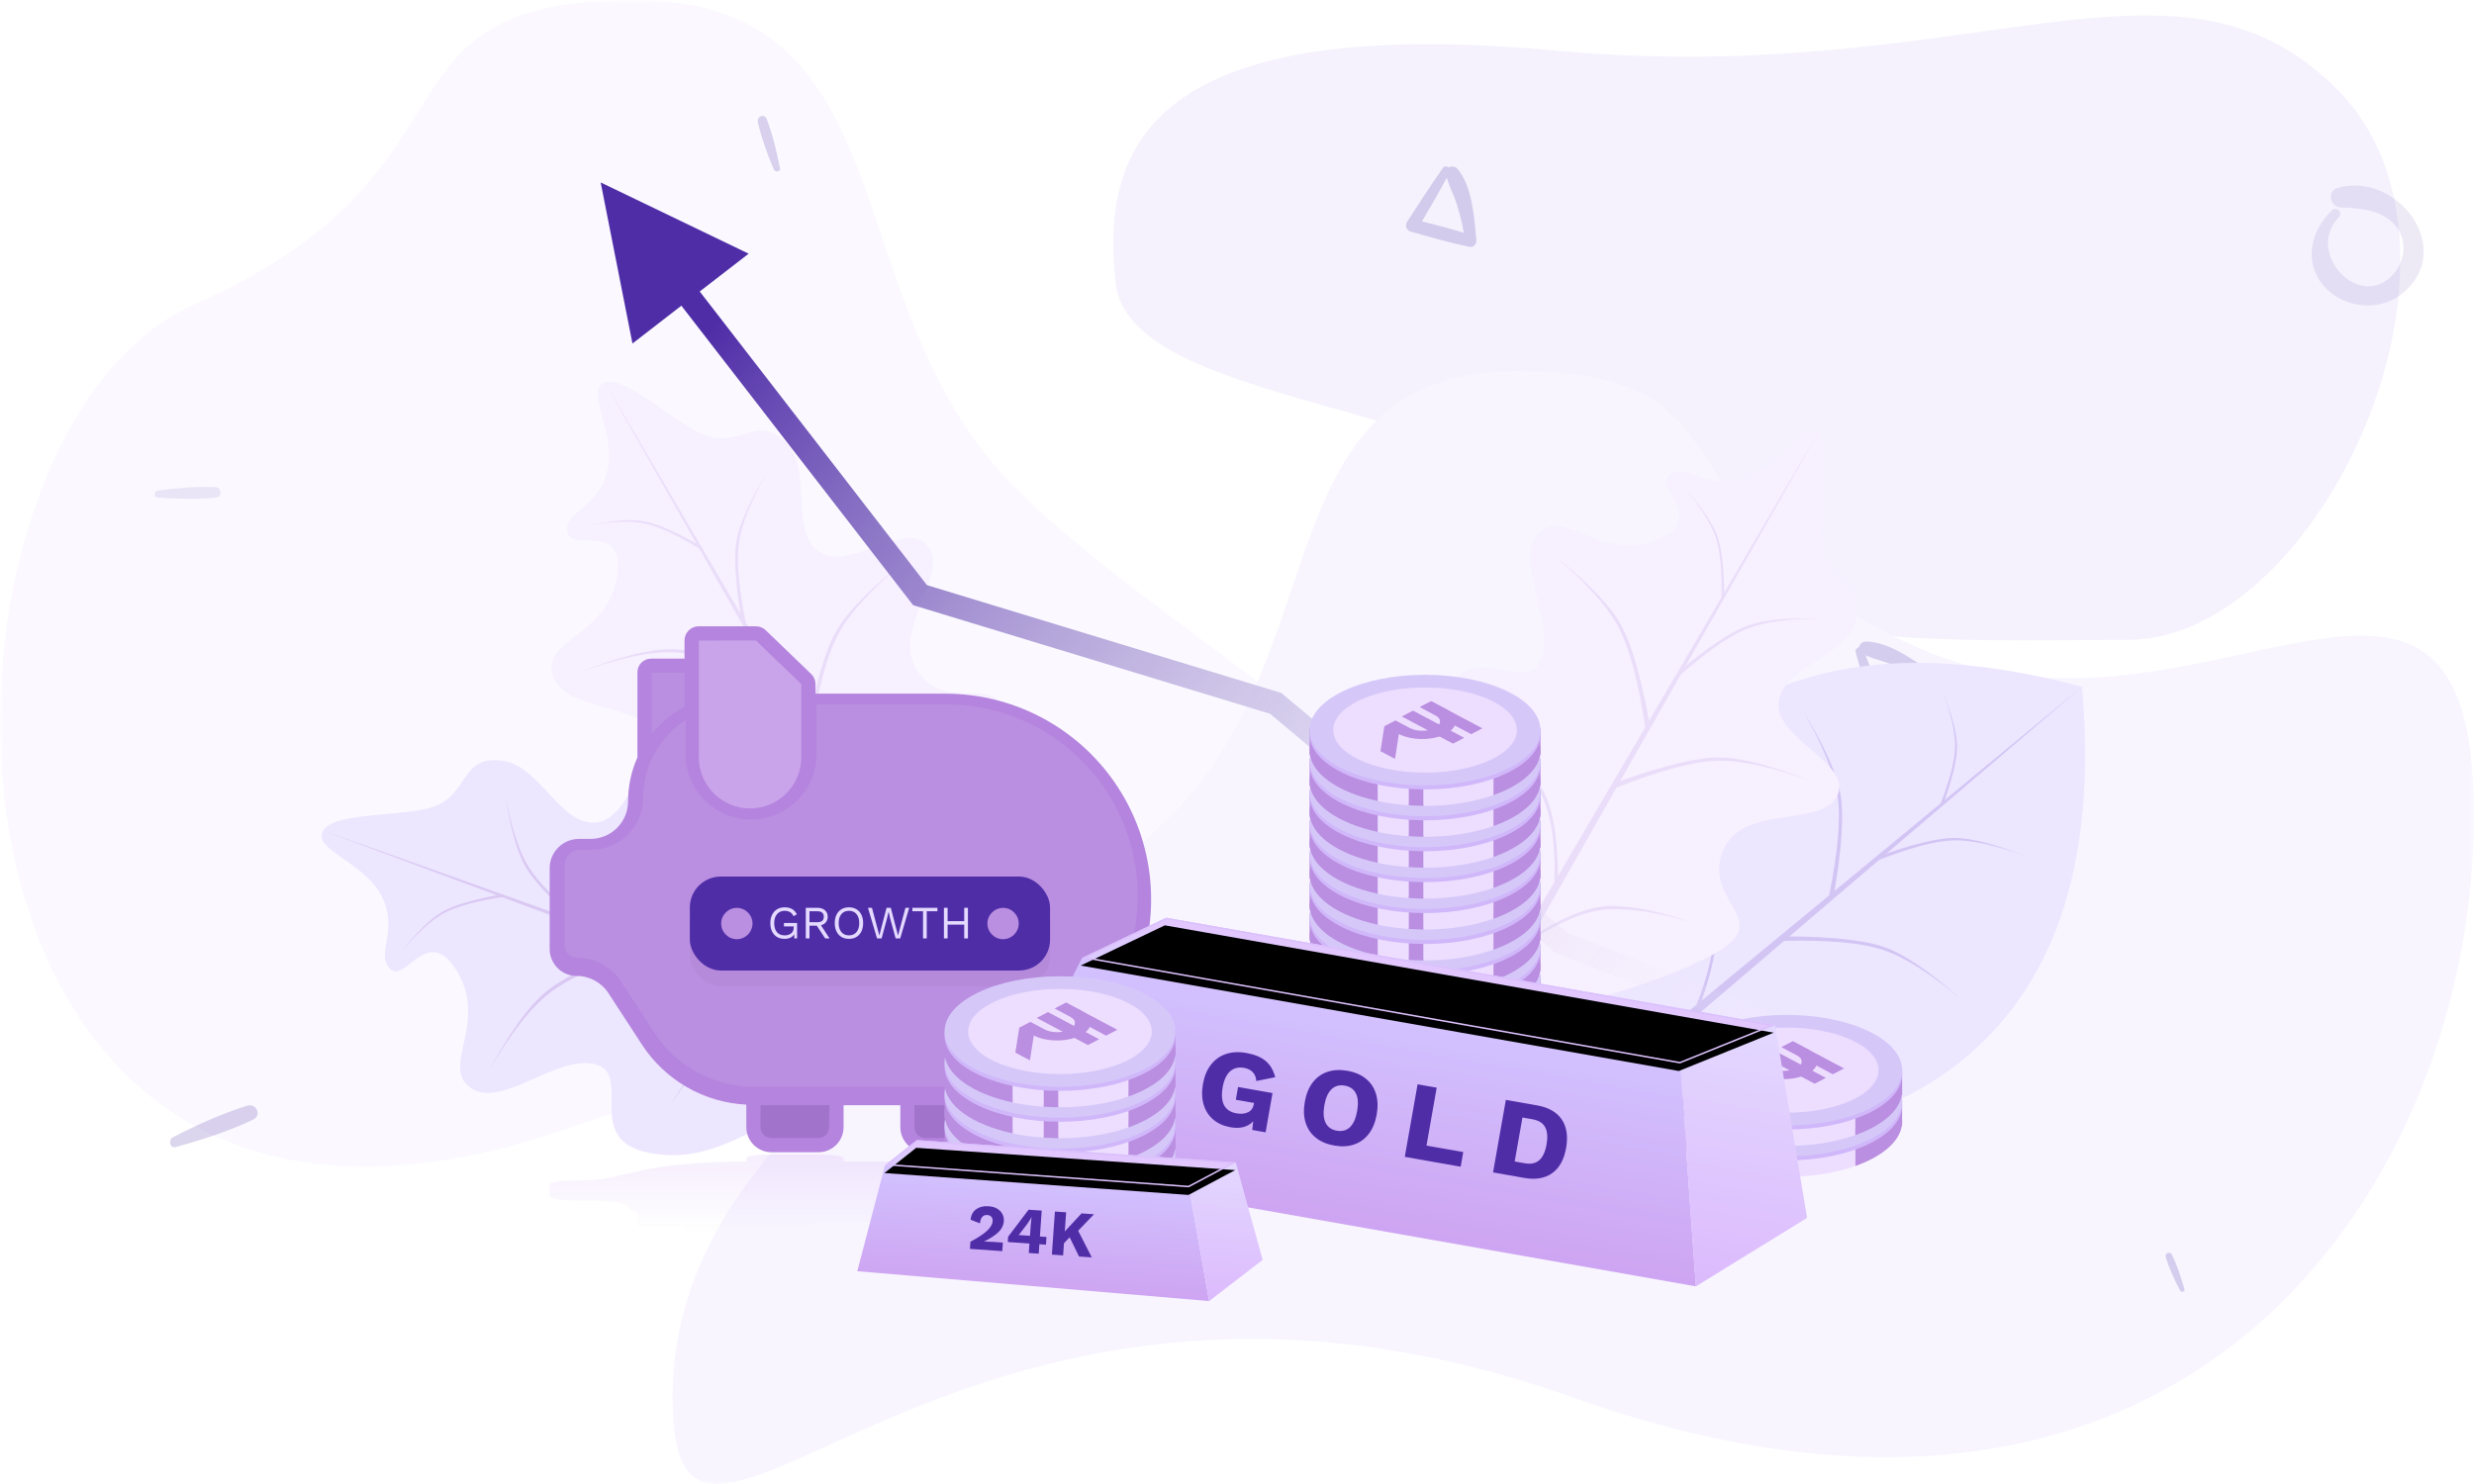 <svg xmlns="http://www.w3.org/2000/svg" xmlns:xlink="http://www.w3.org/1999/xlink" width="320" height="192" viewBox="0 0 320 192">
  <defs>
    <rect id="ils_alternate_assets-a" width="320" height="192" x="0" y="0" rx="4"/>
    <linearGradient id="ils_alternate_assets-c" x1="100%" x2="0%" y1="89.04%" y2="30.566%">
      <stop offset="1.605%" stop-color="#FFF" stop-opacity="0"/>
      <stop offset="100%" stop-color="#4F2DA7"/>
    </linearGradient>
    <linearGradient id="ils_alternate_assets-d" x1="50%" x2="50%" y1="100%" y2="2.057%">
      <stop offset="0%" stop-color="#FFF"/>
      <stop offset="100%" stop-color="#AC5BF2"/>
    </linearGradient>
    <linearGradient id="ils_alternate_assets-e" x1="50%" x2="50%" y1=".295%" y2="98.441%">
      <stop offset="0%" stop-color="#D2C2FF"/>
      <stop offset="100%" stop-color="#CEA5F2"/>
    </linearGradient>
    <linearGradient id="ils_alternate_assets-f" x1="50%" x2="50%" y1=".298%" y2="100%">
      <stop offset="0%" stop-color="#E3D8FF"/>
      <stop offset="100%" stop-color="#DCBAFD"/>
    </linearGradient>
    <linearGradient id="ils_alternate_assets-g" x1="50%" x2="50%" y1="76.858%" y2="17.026%">
      <stop offset=".016%" stop-color="#DCCBFF"/>
      <stop offset="100%" stop-color="#E1C7FE"/>
    </linearGradient>
    <polygon id="ils_alternate_assets-h" points="18.237 0 98.2 0 86.977 7.014 8.417 7.014"/>
    <filter id="ils_alternate_assets-i" width="103.3%" height="142.8%" x="-1.7%" y="-21.4%" filterUnits="objectBoundingBox">
      <feGaussianBlur in="SourceAlpha" result="shadowBlurInner1" stdDeviation="1"/>
      <feOffset dy="1" in="shadowBlurInner1" result="shadowOffsetInner1"/>
      <feComposite in="shadowOffsetInner1" in2="SourceAlpha" k2="-1" k3="1" operator="arithmetic" result="shadowInnerInner1"/>
      <feColorMatrix in="shadowInnerInner1" values="0 0 0 0 1   0 0 0 0 0.971   0 0 0 0 0.829  0 0 0 0.401 0"/>
    </filter>
    <linearGradient id="ils_alternate_assets-j" x1="50%" x2="50%" y1=".295%" y2="98.441%">
      <stop offset="0%" stop-color="#D2C2FF"/>
      <stop offset="100%" stop-color="#CEA5F2"/>
    </linearGradient>
    <linearGradient id="ils_alternate_assets-k" x1="50%" x2="50%" y1=".298%" y2="100%">
      <stop offset="0%" stop-color="#E3D8FF"/>
      <stop offset="100%" stop-color="#DCBAFD"/>
    </linearGradient>
    <linearGradient id="ils_alternate_assets-l" x1="50%" x2="50%" y1="76.858%" y2="17.026%">
      <stop offset=".016%" stop-color="#DCCBFF"/>
      <stop offset="100%" stop-color="#E1C7FE"/>
    </linearGradient>
    <polygon id="ils_alternate_assets-m" points="7.014 0 48.374 0 42.569 3.628 3.141 3.544"/>
    <filter id="ils_alternate_assets-n" width="106.6%" height="182.7%" x="-3.3%" y="-41.3%" filterUnits="objectBoundingBox">
      <feGaussianBlur in="SourceAlpha" result="shadowBlurInner1" stdDeviation="1"/>
      <feOffset dy="1" in="shadowBlurInner1" result="shadowOffsetInner1"/>
      <feComposite in="shadowOffsetInner1" in2="SourceAlpha" k2="-1" k3="1" operator="arithmetic" result="shadowInnerInner1"/>
      <feColorMatrix in="shadowInnerInner1" values="0 0 0 0 1   0 0 0 0 0.971   0 0 0 0 0.829  0 0 0 0.401 0"/>
    </filter>
  </defs>
  <g fill="none" fill-rule="evenodd">
    <mask id="ils_alternate_assets-b" fill="#fff">
      <use xlink:href="#ils_alternate_assets-a"/>
    </mask>
    <g fill-rule="nonzero" mask="url(#ils_alternate_assets-b)">
      <path fill="#F5F2FD" d="M253.44,78.319 C307.687,83.319 311.848,64.357 310.194,48.319 C308.539,32.281 263.489,33.081 247.083,16.68 C230.678,0.28 204.225,2.056 179.273,2.056 C154.32,2.056 131.194,52.319 152.194,73.319 C173.194,94.319 199.194,73.319 253.44,78.319 Z" transform="rotate(180 227.236 42.425)"/>
      <path fill="#FBF9FF" d="M74.246,145.737 C162.691,114.226 202,185.125 202,145.737 C202,106.348 154.829,86.654 131.244,63.021 C107.659,39.388 117.98,0 82.108,0 C46.235,0 64.308,22.08 25.11,39.388 C-14.088,56.697 -14.199,177.247 74.246,145.737 Z"/>
      <path fill="#F8F5FF" d="M203.5,180.823 C284.154,152.105 320,216.721 320,180.823 C320,144.925 276.985,126.976 255.477,105.437 C233.969,83.898 243.382,48 210.669,48 C177.957,48 194.438,68.123 158.692,83.898 C122.947,99.673 87,58.769 87,105.437 C87,152.105 122.846,209.542 203.5,180.823 Z" transform="matrix(-1 0 0 1 407 0)"/>
      <g fill="#4F2DA7" transform="translate(20 15)">
        <path d="M61.507,68.607 C61.638,67.752 61.613,66.941 62.087,66.185 C63.042,64.687 64.397,65.062 65.708,65.723 C67.043,66.398 68.304,66.797 69.752,66.173 C72.018,65.193 73.086,61.772 70.92,60.162 C70.221,59.637 69.528,60.499 69.621,61.161 C69.752,62.078 70.208,63.096 69.422,63.882 C68.367,64.937 67.131,64.051 66.076,63.576 C64.94,63.064 63.729,62.952 62.562,63.426 C60.545,64.244 59.079,66.978 60.683,68.826 C60.907,69.082 61.45,68.963 61.507,68.607 L61.507,68.607 Z" opacity=".1"/>
        <path d="M2.715 133.405C6.094 132.485 9.581 131.356 12.743 129.856 13.903 129.307 13.153 127.683 11.97 128.055 8.692 129.075 5.405 130.567 2.359 132.145 1.748 132.462 1.949 133.614 2.715 133.405L2.715 133.405zM222.348 77.291C222.543 77.922 223.143 78.125 223.689 77.751 225.832 76.293 227.968 74.867 230.002 73.253 230.392 72.942 230.306 72.318 229.924 72.053 227.547 70.424 224.343 68.016 221.327 68 220.563 67.992 220.025 69.076 220.805 69.52 222.021 70.221 223.478 70.471 224.78 71.009 226.276 71.632 227.765 72.365 229.09 73.308 229.121 72.871 229.153 72.435 229.176 71.998 226.908 73.394 224.772 74.96 222.621 76.519 223.042 76.605 223.471 76.691 223.891 76.776 222.972 74.173 222.029 71.593 221.008 69.029 220.782 68.491 219.862 68.787 220.018 69.356 220.735 72.022 221.522 74.656 222.348 77.291z" opacity=".2"/>
        <path d="M.36 49.372C2.834 49.559 5.435 49.63 7.909 49.383 8.82 49.295 8.705 48.055 7.822 48.022 5.386 47.929 2.834 48.138.426 48.461-.051 48.527-.2 49.328.36 49.372L.36 49.372zM281.618 12.206C278.934 14.782 277.919 18.791 280.474 21.892 282.88 24.811 287.552 25.42 290.556 23.1 297.826 17.487 290.246 7.148 282.409 9.287 280.955 9.682 281.319 11.756 282.751 11.831 285.039 11.96 287.498 12.045 289.327 13.66 291.294 15.381 291.337 18.3 289.722 20.288 285.446 25.538 278.026 17.808 282.516 13.104 283.093 12.516 282.217 11.639 281.618 12.206L281.618 12.206z" opacity=".1"/>
        <path d="M162.016,9.365 C162.738,12.047 163.53,14.698 164.361,17.349 C164.557,17.984 165.161,18.188 165.71,17.811 C167.867,16.345 170.016,14.91 172.063,13.286 C172.455,12.972 172.369,12.345 171.984,12.078 C169.592,10.439 166.369,8.016 163.334,8 C162.565,7.992 162.024,9.082 162.808,9.529 C164.032,10.235 165.498,10.486 166.808,11.027 C168.314,11.655 169.812,12.392 171.145,13.341 C171.177,12.902 171.208,12.463 171.231,12.023 C168.949,13.427 166.8,15.004 164.636,16.572 C165.059,16.659 165.491,16.745 165.914,16.831 C164.989,14.212 164.04,11.616 163.012,9.035 C162.793,8.494 161.867,8.792 162.016,9.365 L162.016,9.365 Z" opacity=".2" transform="rotate(50 167.159 13)"/>
        <path d="M259.369,151.156 C260.781,150.482 262.228,149.703 263.501,148.79 C263.968,148.454 263.508,147.8 263.016,148.059 C261.657,148.772 260.328,149.693 259.117,150.63 C258.868,150.817 259.048,151.309 259.369,151.156 L259.369,151.156 Z" opacity=".2" transform="rotate(-80 261.348 149.593)"/>
        <path d="M80.886,6.773 C80.479,4.644 79.947,2.429 79.17,0.401 C78.887,-0.342 77.847,0.041 78.019,0.794 C78.494,2.87 79.261,4.97 80.091,6.926 C80.258,7.324 80.982,7.257 80.886,6.773 L80.886,6.773 Z" opacity=".2"/>
      </g>
    </g>
    <g mask="url(#ils_alternate_assets-b)">
      <g transform="translate(31.466 35.555)">
        <g transform="rotate(50 75.288 252.656)">
          <path fill="#EDE6FF" fill-rule="nonzero" d="M28.214,83.717 C45.444,71.306 54.115,57.55 54.115,42.321 C54.115,26.739 45.096,12.632 27.058,0 C9.019,12.632 0,26.739 0,42.321 C0,57.559 8.651,71.3 25.901,83.717 C26.291,83.997 27.815,84.005 28.214,83.717 Z"/>
          <path fill="#D2C5F4" fill-rule="nonzero" d="M43.94,60.591 C39.977,61.494 36.739,62.728 34.227,64.291 C31.714,65.854 29.402,68.938 27.289,73.541 L27.289,72.616 C29.588,68.102 31.9,65.173 34.227,63.828 C36.553,62.484 39.791,61.405 43.94,60.591 Z"/>
          <path fill="#D2C5F4" fill-rule="nonzero" d="M26.826,52.265 C22.864,53.169 19.626,54.402 17.113,55.965 C14.601,57.529 12.134,60.612 9.713,65.216 L9.713,64.291 C12.32,59.777 14.787,56.847 17.113,55.503 C19.44,54.159 22.678,53.079 26.826,52.265 Z" transform="matrix(-1 0 0 1 36.54 0)"/>
          <path fill="#D2C5F4" fill-rule="nonzero" d="M48.103,37.927 C42.906,38.83 39.052,40.064 36.539,41.627 C34.027,43.191 30.943,46.274 27.289,50.878 L27.289,49.953 C31.129,45.438 34.213,42.509 36.539,41.165 C38.866,39.82 42.72,38.741 48.103,37.927 Z"/>
          <path fill="#D2C5F4" fill-rule="nonzero" d="M26.826,29.602 C21.63,30.505 17.776,31.738 15.263,33.302 C12.751,34.865 9.667,37.949 6.013,42.552 L6.013,41.627 C9.853,37.113 12.937,34.184 15.263,32.839 C17.59,31.495 21.444,30.416 26.826,29.602 Z" transform="matrix(-1 0 0 1 32.84 0)"/>
          <path fill="#D2C5F4" fill-rule="nonzero" d="M41.33,22.201 C37.247,22.911 34.219,23.88 32.245,25.108 C30.27,26.337 27.848,28.76 24.976,32.377 L24.976,31.65 C27.994,28.103 30.417,25.801 32.245,24.745 C34.073,23.689 37.101,22.841 41.33,22.201 Z" transform="rotate(-20 33.153 27.289)"/>
          <path fill="#D2C5F4" fill-rule="nonzero" d="M27.9,15.263 C24.745,15.812 22.405,16.561 20.88,17.51 C19.354,18.459 17.482,20.331 15.263,23.126 L15.263,22.565 C17.595,19.824 19.467,18.045 20.88,17.229 C22.292,16.413 24.632,15.758 27.9,15.263 Z" transform="scale(-1 1) rotate(-10 0 265.875)"/>
          <polygon fill="#D2C5F4" fill-rule="nonzero" points="27.052 0 27.751 83.717 26.364 83.717"/>
        </g>
        <g transform="rotate(30 78.075 342.941)">
          <path fill="#F7F0FF" fill-rule="nonzero" d="M26.823,87.906 C34.975,82.034 46.811,69.117 48.72,63.84 C50.629,58.563 42.84,60.243 42,53.76 C41.16,47.277 51.444,45.011 51.24,40.32 C51.036,35.629 40.546,37.931 38.64,33.6 C36.734,29.269 43.248,24.313 42,19.32 C40.752,14.327 36.654,16.825 33.6,13.44 C30.955,10.508 28.476,1.376 25.62,0.84 C22.764,0.304 23.698,7.275 20.16,10.92 C16.622,14.565 12.943,12.584 11.76,15.12 C10.577,17.656 19.235,17.636 14.28,23.52 C9.325,29.404 1.981,25.554 0.84,30.24 C-0.301,34.926 8.689,39.087 9.24,44.227 C9.791,49.368 -0.446,46.022 0.84,54.6 C2.126,63.178 9.211,66.221 13.44,72.24 C17.129,77.49 18.066,83.334 24.417,87.906 C24.823,88.197 26.407,88.205 26.823,87.906 Z"/>
          <path fill="#E9DDF9" fill-rule="nonzero" d="M43.177,63.854 C39.056,64.794 35.689,66.077 33.076,67.703 C30.463,69.328 28.058,72.535 25.861,77.323 L25.861,76.361 C28.251,71.666 30.656,68.62 33.076,67.222 C35.496,65.823 38.863,64.701 43.177,63.854 Z"/>
          <path fill="#E9DDF9" fill-rule="nonzero" d="M25.379,55.196 C21.258,56.135 17.891,57.418 15.278,59.044 C12.665,60.67 10.099,63.877 7.582,68.665 L7.582,67.703 C10.293,63.008 12.858,59.961 15.278,58.563 C17.698,57.165 21.065,56.043 25.379,55.196 Z" transform="matrix(-1 0 0 1 32.961 0)"/>
          <path fill="#E9DDF9" fill-rule="nonzero" d="M47.507,40.284 C42.103,41.224 38.094,42.506 35.481,44.132 C32.868,45.758 29.661,48.965 25.861,53.753 L25.861,52.791 C29.855,48.096 33.061,45.049 35.481,43.651 C37.901,42.253 41.909,41.131 47.507,40.284 Z"/>
          <path fill="#E9DDF9" fill-rule="nonzero" d="M25.379,31.626 C19.975,32.565 15.967,33.848 13.354,35.474 C10.741,37.1 7.534,40.307 3.733,45.094 L3.733,44.132 C7.727,39.437 10.934,36.391 13.354,34.993 C15.774,33.595 19.782,32.472 25.379,31.626 Z" transform="matrix(-1 0 0 1 29.113 0)"/>
          <path fill="#E9DDF9" fill-rule="nonzero" d="M40.463,23.929 C36.217,24.667 33.067,25.675 31.014,26.953 C28.961,28.23 26.442,30.75 23.455,34.512 L23.455,33.756 C26.594,30.067 29.113,27.673 31.014,26.575 C32.916,25.476 36.065,24.595 40.463,23.929 Z" transform="rotate(-20 31.96 29.22)"/>
          <path fill="#E9DDF9" fill-rule="nonzero" d="M26.496,16.714 C23.215,17.284 20.781,18.063 19.195,19.05 C17.608,20.037 15.661,21.984 13.354,24.891 L13.354,24.307 C15.779,21.457 17.726,19.607 19.195,18.758 C20.664,17.909 23.098,17.228 26.496,16.714 Z" transform="scale(-1 1) rotate(-10 0 248.546)"/>
          <polygon fill="#E9DDF9" fill-rule="nonzero" points="25.614 .84 26.342 104.706 24.898 104.706"/>
        </g>
        <g transform="rotate(-30 60.607 -32.09)">
          <path fill="#F7F0FF" fill-rule="nonzero" d="M26.823,87.906 C34.975,82.034 46.811,69.117 48.72,63.84 C50.629,58.563 42.84,60.243 42,53.76 C41.16,47.277 51.444,45.011 51.24,40.32 C51.036,35.629 40.546,37.931 38.64,33.6 C36.734,29.269 43.248,24.313 42,19.32 C40.752,14.327 36.654,16.825 33.6,13.44 C30.955,10.508 28.476,1.376 25.62,0.84 C22.764,0.304 23.698,7.275 20.16,10.92 C16.622,14.565 12.943,12.584 11.76,15.12 C10.577,17.656 19.235,17.636 14.28,23.52 C9.325,29.404 1.981,25.554 0.84,30.24 C-0.301,34.926 8.689,39.087 9.24,44.227 C9.791,49.368 -0.446,46.022 0.84,54.6 C2.126,63.178 9.211,66.221 13.44,72.24 C17.129,77.49 18.066,83.334 24.417,87.906 C24.823,88.197 26.407,88.205 26.823,87.906 Z"/>
          <path fill="#E9DDF9" fill-rule="nonzero" d="M43.177,63.854 C39.056,64.794 35.689,66.077 33.076,67.703 C30.463,69.328 28.058,72.535 25.861,77.323 L25.861,76.361 C28.251,71.666 30.656,68.62 33.076,67.222 C35.496,65.823 38.863,64.701 43.177,63.854 Z"/>
          <path fill="#E9DDF9" fill-rule="nonzero" d="M25.379,55.196 C21.258,56.135 17.891,57.418 15.278,59.044 C12.665,60.67 10.099,63.877 7.582,68.665 L7.582,67.703 C10.293,63.008 12.858,59.961 15.278,58.563 C17.698,57.165 21.065,56.043 25.379,55.196 Z" transform="matrix(-1 0 0 1 32.961 0)"/>
          <path fill="#E9DDF9" fill-rule="nonzero" d="M47.507,40.284 C42.103,41.224 38.094,42.506 35.481,44.132 C32.868,45.758 29.661,48.965 25.861,53.753 L25.861,52.791 C29.855,48.096 33.061,45.049 35.481,43.651 C37.901,42.253 41.909,41.131 47.507,40.284 Z"/>
          <path fill="#E9DDF9" fill-rule="nonzero" d="M25.379,31.626 C19.975,32.565 15.967,33.848 13.354,35.474 C10.741,37.1 7.534,40.307 3.733,45.094 L3.733,44.132 C7.727,39.437 10.934,36.391 13.354,34.993 C15.774,33.595 19.782,32.472 25.379,31.626 Z" transform="matrix(-1 0 0 1 29.113 0)"/>
          <path fill="#E9DDF9" fill-rule="nonzero" d="M40.463,23.929 C36.217,24.667 33.067,25.675 31.014,26.953 C28.961,28.23 26.442,30.75 23.455,34.512 L23.455,33.756 C26.594,30.067 29.113,27.673 31.014,26.575 C32.916,25.476 36.065,24.595 40.463,23.929 Z" transform="rotate(-20 31.96 29.22)"/>
          <path fill="#E9DDF9" fill-rule="nonzero" d="M26.496,16.714 C23.215,17.284 20.781,18.063 19.195,19.05 C17.608,20.037 15.661,21.984 13.354,24.891 L13.354,24.307 C15.779,21.457 17.726,19.607 19.195,18.758 C20.664,17.909 23.098,17.228 26.496,16.714 Z" transform="scale(-1 1) rotate(-10 0 248.546)"/>
          <polygon fill="#E9DDF9" fill-rule="nonzero" points="25.614 .84 26.342 104.706 24.898 104.706"/>
        </g>
        <g transform="rotate(-70 68.715 47.291)">
          <path fill="#EDE6FF" fill-rule="nonzero" d="M26.823,87.906 C34.975,82.034 46.811,69.117 48.72,63.84 C50.629,58.563 42.84,60.243 42,53.76 C41.16,47.277 51.444,45.011 51.24,40.32 C51.036,35.629 40.546,37.931 38.64,33.6 C36.734,29.269 43.248,24.313 42,19.32 C40.752,14.327 36.654,16.825 33.6,13.44 C30.955,10.508 28.476,1.376 25.62,0.84 C22.764,0.304 23.698,7.275 20.16,10.92 C16.622,14.565 12.943,12.584 11.76,15.12 C10.577,17.656 19.235,17.636 14.28,23.52 C9.325,29.404 1.981,25.554 0.84,30.24 C-0.301,34.926 8.689,39.087 9.24,44.227 C9.791,49.368 -0.446,46.022 0.84,54.6 C2.126,63.178 9.211,66.221 13.44,72.24 C17.129,77.49 18.066,83.334 24.417,87.906 C24.823,88.197 26.407,88.205 26.823,87.906 Z"/>
          <path fill="#D9C8F2" fill-rule="nonzero" d="M43.177,63.854 C39.056,64.794 35.689,66.077 33.076,67.703 C30.463,69.328 28.058,72.535 25.861,77.323 L25.861,76.361 C28.251,71.666 30.656,68.62 33.076,67.222 C35.496,65.823 38.863,64.701 43.177,63.854 Z"/>
          <path fill="#D9C8F2" fill-rule="nonzero" d="M25.379,55.196 C21.258,56.135 17.891,57.418 15.278,59.044 C12.665,60.67 10.099,63.877 7.582,68.665 L7.582,67.703 C10.293,63.008 12.858,59.961 15.278,58.563 C17.698,57.165 21.065,56.043 25.379,55.196 Z" transform="matrix(-1 0 0 1 32.961 0)"/>
          <path fill="#D9C8F2" fill-rule="nonzero" d="M47.507,40.284 C42.103,41.224 38.094,42.506 35.481,44.132 C32.868,45.758 29.661,48.965 25.861,53.753 L25.861,52.791 C29.855,48.096 33.061,45.049 35.481,43.651 C37.901,42.253 41.909,41.131 47.507,40.284 Z"/>
          <path fill="#D9C8F2" fill-rule="nonzero" d="M25.379,31.626 C19.975,32.565 15.967,33.848 13.354,35.474 C10.741,37.1 7.534,40.307 3.733,45.094 L3.733,44.132 C7.727,39.437 10.934,36.391 13.354,34.993 C15.774,33.595 19.782,32.472 25.379,31.626 Z" transform="matrix(-1 0 0 1 29.113 0)"/>
          <path fill="#D9C8F2" fill-rule="nonzero" d="M40.463,23.929 C36.217,24.667 33.067,25.675 31.014,26.953 C28.961,28.23 26.442,30.75 23.455,34.512 L23.455,33.756 C26.594,30.067 29.113,27.673 31.014,26.575 C32.916,25.476 36.065,24.595 40.463,23.929 Z" transform="rotate(-20 31.96 29.22)"/>
          <path fill="#D9C8F2" fill-rule="nonzero" d="M26.496,16.714 C23.215,17.284 20.781,18.063 19.195,19.05 C17.608,20.037 15.661,21.984 13.354,24.891 L13.354,24.307 C15.779,21.457 17.726,19.607 19.195,18.758 C20.664,17.909 23.098,17.228 26.496,16.714 Z" transform="scale(-1 1) rotate(-10 0 248.546)"/>
          <polygon fill="#D9C8F2" fill-rule="nonzero" points="25.614 .84 26.342 104.706 24.898 104.706"/>
        </g>
      </g>
    </g>
    <path fill="url(#ils_alternate_assets-c)" fill-rule="nonzero" d="M77.694,23.605 L96.834,32.82 L90.506,37.714 L119.893,75.703 L165.437,89.565 L165.729,89.654 L165.963,89.85 L202.773,120.691 L243.545,136.603 L242.455,139.397 L201.455,123.397 L201.225,123.308 L201.037,123.15 L164.271,92.346 L118.563,78.435 L118.106,78.296 L117.814,77.918 L88.132,39.55 L81.806,44.445 L77.694,23.605 Z"/>
    <g mask="url(#ils_alternate_assets-b)">
      <g transform="translate(71 81)">
        <path fill="url(#ils_alternate_assets-d)" fill-rule="nonzero" d="M76.677,72.018 C79.208,73.208 77.744,74.503 72.733,75.508 C67.722,76.512 59.763,77.106 51.298,77.106 L34.479,77.106 L34.479,77.287 C34.477,77.36 34.275,77.43 33.919,77.48 L28.047,78.314 C27.707,78.362 27.253,78.389 26.781,78.389 L19.376,78.389 C18.363,78.389 17.541,78.268 17.541,78.119 L17.541,77.773 L13.21,77.773 C12.237,77.773 11.448,77.657 11.448,77.514 L11.448,75.893 C10.65,75.63 10.237,75.345 10.237,75.056 C10.237,74.661 8.06,74.34 5.374,74.34 L3.888,74.34 C2.875,74.34 1.904,74.28 1.192,74.174 C0.48,74.068 0.086,73.925 0.098,73.776 L0.098,72.243 C0.103,71.96 1.657,71.731 3.576,71.731 C5.243,71.731 6.798,71.607 7.705,71.401 L12.017,70.426 C15.013,69.747 20.039,69.321 25.533,69.279 L25.533,68.857 C25.523,68.729 25.861,68.606 26.471,68.515 C27.081,68.424 27.913,68.373 28.781,68.373 L34.873,68.373 C36.66,68.374 38.107,68.587 38.112,68.85 L38.112,69.269 L45.453,69.269 L45.453,68.85 C45.458,68.587 46.905,68.374 48.692,68.373 L54.784,68.373 C56.571,68.374 58.018,68.587 58.023,68.85 L58.023,69.39 C65.854,69.696 72.317,70.509 75.594,71.6 C76.559,71.275 78.61,71.048 80.999,71.003 C81.643,70.998 82.082,71.054 82.118,71.128 C82.153,71.203 81.771,71.268 81.265,71.273 C77.356,71.354 76.769,71.905 76.677,72.018 Z" opacity=".1"/>
        <path fill="#B484DE" fill-rule="nonzero" d="M81.265,48.394 C77.356,47.825 76.769,44.082 76.677,43.311 C79.208,35.232 77.744,26.431 72.733,19.607 C67.722,12.783 59.763,8.751 51.298,8.747 L34.479,8.747 L34.479,7.517 C34.477,7.022 34.275,6.549 33.919,6.205 L28.047,0.544 C27.707,0.216 27.253,0.032 26.781,0.03 L19.376,0.03 C18.363,0.03 17.541,0.852 17.541,1.865 L17.541,4.214 L13.21,4.214 C12.237,4.214 11.448,5.003 11.448,5.976 L11.448,16.986 C10.65,18.777 10.237,20.715 10.237,22.675 C10.237,25.361 8.06,27.538 5.374,27.538 L3.888,27.538 C2.875,27.538 1.904,27.944 1.192,28.664 C0.48,29.385 0.086,30.361 0.098,31.374 L0.098,41.788 C0.103,43.706 1.657,45.26 3.576,45.265 C5.243,45.262 6.798,46.105 7.705,47.504 L12.017,54.129 C15.013,58.742 20.039,61.639 25.533,61.919 L25.533,64.791 C25.523,65.658 25.861,66.494 26.471,67.111 C27.081,67.728 27.913,68.075 28.781,68.075 L34.873,68.075 C36.66,68.07 38.107,66.623 38.112,64.836 L38.112,61.992 L45.453,61.992 L45.453,64.836 C45.458,66.623 46.905,68.07 48.692,68.075 L54.784,68.075 C56.571,68.07 58.018,66.623 58.023,64.836 L58.023,61.166 C65.854,59.087 72.317,53.565 75.594,46.155 C76.559,48.362 78.61,49.901 80.999,50.211 L81.136,50.211 C81.643,50.246 82.082,49.864 82.118,49.357 C82.153,48.851 81.771,48.411 81.265,48.376 L81.265,48.394 Z"/>
        <path fill="#A273CB" d="M36.231 64.772C36.249 65.149 36.114 65.517 35.856 65.794 35.599 66.07 35.242 66.231 34.864 66.24L28.781 66.24C28.006 66.24 27.377 65.612 27.377 64.836L27.377 61.992 36.277 61.992 36.231 64.772zM56.151 64.772C56.169 65.149 56.034 65.517 55.776 65.794 55.519 66.07 55.161 66.231 54.784 66.24L48.692 66.24C47.916 66.24 47.288 65.612 47.288 64.836L47.288 61.992 51.298 61.992C52.938 61.99 54.575 61.837 56.188 61.533L56.151 64.772z"/>
        <path fill="#BA8EE0" d="M51.353,59.602 L26.543,59.602 C21.337,59.618 16.48,56.993 13.642,52.629 L9.329,46.004 C8.085,44.086 5.954,42.929 3.668,42.931 C2.763,42.926 2.031,42.193 2.026,41.288 L2.026,30.883 C2.031,29.811 2.899,28.943 3.971,28.938 L5.476,28.938 C9.173,28.933 12.169,25.937 12.174,22.24 C12.187,18.162 14.257,14.366 17.679,12.147 L17.679,16.551 C17.679,21.223 21.467,25.011 26.139,25.011 C30.811,25.011 34.599,21.223 34.599,16.551 L34.599,10.128 L51.39,10.128 C60.241,10.128 68.419,14.85 72.844,22.515 C77.27,30.18 77.27,39.624 72.844,47.289 C68.419,54.954 60.241,59.676 51.39,59.676 L51.353,59.602 Z"/>
        <path fill="#CAA4EA" d="M26.771,1.865 L32.644,7.517 L32.644,16.968 C32.644,19.335 31.381,21.522 29.331,22.705 C27.282,23.889 24.756,23.889 22.707,22.705 C20.657,21.522 19.394,19.335 19.394,16.968 L19.394,1.874 L26.771,1.865 Z"/>
        <path fill="#BA8EE0" d="M13.293,6.049 L17.559,6.049 L17.559,10.435 C15.913,11.324 14.462,12.535 13.293,13.995 L13.293,6.049 Z"/>
        <g transform="translate(18.23 32.41)">
          <rect width="46.59" height="12.154" y="2.026" fill="#3A4360" fill-rule="nonzero" opacity=".04" rx="4"/>
          <rect width="46.59" height="12.154" fill="#4F2DA7" fill-rule="nonzero" rx="4"/>
          <path fill="#E4DAFF" fill-rule="nonzero" d="M12.244,8.06 C12.54,8.06 12.793,8.009 13.003,7.907 C13.213,7.805 13.376,7.658 13.492,7.466 L13.492,7.466 L13.51,8 L13.87,8 L13.87,6.002 L12.172,6.002 L12.172,6.452 L13.432,6.452 L13.432,6.59 C13.432,6.918 13.323,7.17 13.105,7.346 C12.887,7.522 12.606,7.61 12.262,7.61 C11.826,7.61 11.492,7.471 11.26,7.193 C11.028,6.915 10.912,6.524 10.912,6.02 C10.912,5.692 10.968,5.409 11.08,5.171 C11.192,4.933 11.349,4.75 11.551,4.622 C11.753,4.494 11.988,4.43 12.256,4.43 C12.536,4.43 12.775,4.49 12.973,4.61 C13.171,4.73 13.314,4.902 13.402,5.126 L13.402,5.126 L13.84,4.886 C13.684,4.578 13.479,4.35 13.225,4.202 C12.971,4.054 12.648,3.98 12.256,3.98 C11.888,3.98 11.565,4.063 11.287,4.229 C11.009,4.395 10.793,4.632 10.639,4.94 C10.485,5.248 10.408,5.608 10.408,6.02 C10.408,6.436 10.483,6.797 10.633,7.103 C10.783,7.409 10.996,7.645 11.272,7.811 C11.548,7.977 11.872,8.06 12.244,8.06 Z M15.472,8 L15.472,6.356 L16.42,6.356 L17.5,8 L18.07,8 L16.954,6.302 C17.226,6.23 17.44,6.098 17.596,5.906 C17.752,5.714 17.83,5.478 17.83,5.198 C17.83,4.842 17.708,4.56 17.464,4.352 C17.22,4.144 16.896,4.04 16.492,4.04 L16.492,4.04 L14.992,4.04 L14.992,8 L15.472,8 Z M16.486,5.906 L15.472,5.906 L15.472,4.49 L16.486,4.49 C17.046,4.49 17.326,4.726 17.326,5.198 C17.326,5.67 17.046,5.906 16.486,5.906 L16.486,5.906 Z M20.578,8.06 C20.95,8.06 21.274,7.977 21.55,7.811 C21.826,7.645 22.039,7.409 22.189,7.103 C22.339,6.797 22.414,6.436 22.414,6.02 C22.414,5.604 22.339,5.243 22.189,4.937 C22.039,4.631 21.826,4.395 21.55,4.229 C21.274,4.063 20.95,3.98 20.578,3.98 C20.206,3.98 19.882,4.063 19.606,4.229 C19.33,4.395 19.117,4.631 18.967,4.937 C18.817,5.243 18.742,5.604 18.742,6.02 C18.742,6.436 18.817,6.797 18.967,7.103 C19.117,7.409 19.33,7.645 19.606,7.811 C19.882,7.977 20.206,8.06 20.578,8.06 Z M20.578,7.61 C20.166,7.61 19.841,7.469 19.603,7.187 C19.365,6.905 19.246,6.516 19.246,6.02 C19.246,5.524 19.365,5.135 19.603,4.853 C19.841,4.571 20.166,4.43 20.578,4.43 C20.99,4.43 21.315,4.571 21.553,4.853 C21.791,5.135 21.91,5.524 21.91,6.02 C21.91,6.516 21.791,6.905 21.553,7.187 C21.315,7.469 20.99,7.61 20.578,7.61 Z M24.802,8 L25.498,5.432 L25.702,4.538 L25.708,4.538 L25.912,5.432 L26.614,8 L27.208,8 L28.372,4.04 L27.886,4.04 L26.926,7.634 L25.99,4.04 L25.444,4.04 L24.508,7.622 L23.554,4.04 L23.038,4.04 L24.208,8 L24.802,8 Z M30.64,8 L30.64,4.49 L32.02,4.49 L32.02,4.04 L28.78,4.04 L28.78,4.49 L30.16,4.49 L30.16,8 L30.64,8 Z M33.34,8 L33.34,6.218 L35.488,6.218 L35.488,8 L35.968,8 L35.968,4.04 L35.488,4.04 L35.488,5.768 L33.34,5.768 L33.34,4.04 L32.86,4.04 L32.86,8 L33.34,8 Z"/>
          <circle cx="6.077" cy="6.077" r="2.026" fill="#BA8EE0" fill-rule="nonzero"/>
          <circle cx="40.513" cy="6.077" r="2.026" fill="#BA8EE0" fill-rule="nonzero"/>
        </g>
      </g>
    </g>
    <g mask="url(#ils_alternate_assets-b)">
      <g transform="translate(110 87)">
        <g transform="translate(106 44)">
          <g transform="translate(0 4)">
            <path fill="#BA8EE0" fill-rule="nonzero" d="M.17 10.114C.17 13.023 3.799 15.521 9.005 16.639L9.005 3.59C3.799 4.708.17 7.206.17 10.114zM12.97 3.048L12.97 17.18C13.608 17.224 14.254 17.255 14.909 17.259L14.909 2.97C14.254 2.974 13.608 3.005 12.97 3.048z"/>
            <rect width="29.862" height="3.502" x=".17" y="7.197" fill="#BA8EE0" fill-rule="nonzero"/>
            <path fill="#BA8EE0" fill-rule="nonzero" d="M30.033,10.114 C30.033,7.752 27.635,5.655 23.945,4.358 L23.945,15.874 C27.635,14.569 30.033,12.477 30.033,10.114 Z"/>
            <path fill="#EDDEFF" fill-rule="nonzero" d="M9.005 3.59L9.005 16.639C10.245 16.905 11.582 17.084 12.97 17.18L12.97 3.048C11.582 3.144 10.245 3.323 9.005 3.59zM15.102 2.965C15.04 2.965 14.979 2.97 14.914 2.97L14.914 17.255C14.975 17.255 15.036 17.259 15.102 17.259 18.412 17.259 21.469 16.744 23.945 15.87L23.945 4.354C21.469 3.485 18.412 2.965 15.102 2.965z"/>
            <ellipse cx="15.102" cy="7.987" fill="#D0B7FA" rx="14.931" ry="7.149"/>
            <ellipse cx="15.102" cy="7.455" fill="#D5C8F9" fill-rule="nonzero" rx="14.931" ry="7.149"/>
            <ellipse cx="15.102" cy="7.455" fill="#EDDEFF" fill-rule="nonzero" rx="11.874" ry="5.503"/>
            <g fill="#BA8EE0" transform="translate(9.171 3.494)">
              <path d="M2.515,4.459 L0.655,3.472 L2.109,2.716 L3.97,3.703 C4.848,4.166 6.289,4.166 7.184,3.703 C8.079,3.236 8.097,2.481 7.219,2.018 L5.275,0.987 L6.73,0.231 L8.673,1.262 C10.333,2.144 10.302,3.577 8.608,4.459 C6.909,5.341 4.175,5.341 2.515,4.459 Z"/>
              <polygon points="9.542 5.717 2.922 2.205 4.376 1.45 10.996 4.961"/>
              <polygon points="11.892 4.494 5.275 .983 6.725 .227 13.346 3.738"/>
              <polygon points="2.044 7.695 2.69 3.555 .664 3.481 .162 6.695"/>
            </g>
          </g>
          <path fill="#BA8EE0" fill-rule="nonzero" d="M.17 10.114C.17 13.023 3.799 15.521 9.005 16.639L9.005 3.59C3.799 4.708.17 7.206.17 10.114zM12.97 3.048L12.97 17.18C13.608 17.224 14.254 17.255 14.909 17.259L14.909 2.97C14.254 2.974 13.608 3.005 12.97 3.048z"/>
          <rect width="29.862" height="3.502" x=".17" y="7.197" fill="#BA8EE0" fill-rule="nonzero"/>
          <path fill="#BA8EE0" fill-rule="nonzero" d="M30.033,10.114 C30.033,7.752 27.635,5.655 23.945,4.358 L23.945,15.874 C27.635,14.569 30.033,12.477 30.033,10.114 Z"/>
          <path fill="#EDDEFF" fill-rule="nonzero" d="M9.005 3.59L9.005 16.639C10.245 16.905 11.582 17.084 12.97 17.18L12.97 3.048C11.582 3.144 10.245 3.323 9.005 3.59zM15.102 2.965C15.04 2.965 14.979 2.97 14.914 2.97L14.914 17.255C14.975 17.255 15.036 17.259 15.102 17.259 18.412 17.259 21.469 16.744 23.945 15.87L23.945 4.354C21.469 3.485 18.412 2.965 15.102 2.965z"/>
          <ellipse cx="15.102" cy="7.987" fill="#D0B7FA" rx="14.931" ry="7.149"/>
          <ellipse cx="15.102" cy="7.455" fill="#D5C8F9" fill-rule="nonzero" rx="14.931" ry="7.149"/>
          <ellipse cx="15.102" cy="7.455" fill="#EDDEFF" fill-rule="nonzero" rx="11.874" ry="5.503"/>
          <g fill="#BA8EE0" transform="translate(9.171 3.494)">
            <path d="M2.515,4.459 L0.655,3.472 L2.109,2.716 L3.97,3.703 C4.848,4.166 6.289,4.166 7.184,3.703 C8.079,3.236 8.097,2.481 7.219,2.018 L5.275,0.987 L6.73,0.231 L8.673,1.262 C10.333,2.144 10.302,3.577 8.608,4.459 C6.909,5.341 4.175,5.341 2.515,4.459 Z"/>
            <polygon points="9.542 5.717 2.922 2.205 4.376 1.45 10.996 4.961"/>
            <polygon points="11.892 4.494 5.275 .983 6.725 .227 13.346 3.738"/>
            <polygon points="2.044 7.695 2.69 3.555 .664 3.481 .162 6.695"/>
          </g>
        </g>
        <g transform="translate(59.222)">
          <g transform="translate(0 32)">
            <path fill="#BA8EE0" fill-rule="nonzero" d="M.17 10.114C.17 13.023 3.799 15.521 9.005 16.639L9.005 3.59C3.799 4.708.17 7.206.17 10.114zM12.97 3.048L12.97 17.18C13.608 17.224 14.254 17.255 14.909 17.259L14.909 2.97C14.254 2.974 13.608 3.005 12.97 3.048z"/>
            <rect width="29.862" height="3.502" x=".17" y="7.197" fill="#BA8EE0" fill-rule="nonzero"/>
            <path fill="#BA8EE0" fill-rule="nonzero" d="M30.033,10.114 C30.033,7.752 27.635,5.655 23.945,4.358 L23.945,15.874 C27.635,14.569 30.033,12.477 30.033,10.114 Z"/>
            <path fill="#EDDEFF" fill-rule="nonzero" d="M9.005 3.59L9.005 16.639C10.245 16.905 11.582 17.084 12.97 17.18L12.97 3.048C11.582 3.144 10.245 3.323 9.005 3.59zM15.102 2.965C15.04 2.965 14.979 2.97 14.914 2.97L14.914 17.255C14.975 17.255 15.036 17.259 15.102 17.259 18.412 17.259 21.469 16.744 23.945 15.87L23.945 4.354C21.469 3.485 18.412 2.965 15.102 2.965z"/>
            <ellipse cx="15.102" cy="7.987" fill="#D0B7FA" rx="14.931" ry="7.149"/>
            <ellipse cx="15.102" cy="7.455" fill="#D5C8F9" fill-rule="nonzero" rx="14.931" ry="7.149"/>
            <ellipse cx="15.102" cy="7.455" fill="#EDDEFF" fill-rule="nonzero" rx="11.874" ry="5.503"/>
            <g fill="#BA8EE0" transform="translate(9.171 3.494)">
              <path d="M2.515,4.459 L0.655,3.472 L2.109,2.716 L3.97,3.703 C4.848,4.166 6.289,4.166 7.184,3.703 C8.079,3.236 8.097,2.481 7.219,2.018 L5.275,0.987 L6.73,0.231 L8.673,1.262 C10.333,2.144 10.302,3.577 8.608,4.459 C6.909,5.341 4.175,5.341 2.515,4.459 Z"/>
              <polygon points="9.542 5.717 2.922 2.205 4.376 1.45 10.996 4.961"/>
              <polygon points="11.892 4.494 5.275 .983 6.725 .227 13.346 3.738"/>
              <polygon points="2.044 7.695 2.69 3.555 .664 3.481 .162 6.695"/>
            </g>
          </g>
          <g transform="translate(0 28)">
            <path fill="#BA8EE0" fill-rule="nonzero" d="M.17 10.114C.17 13.023 3.799 15.521 9.005 16.639L9.005 3.59C3.799 4.708.17 7.206.17 10.114zM12.97 3.048L12.97 17.18C13.608 17.224 14.254 17.255 14.909 17.259L14.909 2.97C14.254 2.974 13.608 3.005 12.97 3.048z"/>
            <rect width="29.862" height="3.502" x=".17" y="7.197" fill="#BA8EE0" fill-rule="nonzero"/>
            <path fill="#BA8EE0" fill-rule="nonzero" d="M30.033,10.114 C30.033,7.752 27.635,5.655 23.945,4.358 L23.945,15.874 C27.635,14.569 30.033,12.477 30.033,10.114 Z"/>
            <path fill="#EDDEFF" fill-rule="nonzero" d="M9.005 3.59L9.005 16.639C10.245 16.905 11.582 17.084 12.97 17.18L12.97 3.048C11.582 3.144 10.245 3.323 9.005 3.59zM15.102 2.965C15.04 2.965 14.979 2.97 14.914 2.97L14.914 17.255C14.975 17.255 15.036 17.259 15.102 17.259 18.412 17.259 21.469 16.744 23.945 15.87L23.945 4.354C21.469 3.485 18.412 2.965 15.102 2.965z"/>
            <ellipse cx="15.102" cy="7.987" fill="#D0B7FA" rx="14.931" ry="7.149"/>
            <ellipse cx="15.102" cy="7.455" fill="#D5C8F9" fill-rule="nonzero" rx="14.931" ry="7.149"/>
            <ellipse cx="15.102" cy="7.455" fill="#EDDEFF" fill-rule="nonzero" rx="11.874" ry="5.503"/>
            <g fill="#BA8EE0" transform="translate(9.171 3.494)">
              <path d="M2.515,4.459 L0.655,3.472 L2.109,2.716 L3.97,3.703 C4.848,4.166 6.289,4.166 7.184,3.703 C8.079,3.236 8.097,2.481 7.219,2.018 L5.275,0.987 L6.73,0.231 L8.673,1.262 C10.333,2.144 10.302,3.577 8.608,4.459 C6.909,5.341 4.175,5.341 2.515,4.459 Z"/>
              <polygon points="9.542 5.717 2.922 2.205 4.376 1.45 10.996 4.961"/>
              <polygon points="11.892 4.494 5.275 .983 6.725 .227 13.346 3.738"/>
              <polygon points="2.044 7.695 2.69 3.555 .664 3.481 .162 6.695"/>
            </g>
          </g>
          <g transform="translate(0 24)">
            <path fill="#BA8EE0" fill-rule="nonzero" d="M.17 10.114C.17 13.023 3.799 15.521 9.005 16.639L9.005 3.59C3.799 4.708.17 7.206.17 10.114zM12.97 3.048L12.97 17.18C13.608 17.224 14.254 17.255 14.909 17.259L14.909 2.97C14.254 2.974 13.608 3.005 12.97 3.048z"/>
            <rect width="29.862" height="3.502" x=".17" y="7.197" fill="#BA8EE0" fill-rule="nonzero"/>
            <path fill="#BA8EE0" fill-rule="nonzero" d="M30.033,10.114 C30.033,7.752 27.635,5.655 23.945,4.358 L23.945,15.874 C27.635,14.569 30.033,12.477 30.033,10.114 Z"/>
            <path fill="#EDDEFF" fill-rule="nonzero" d="M9.005 3.59L9.005 16.639C10.245 16.905 11.582 17.084 12.97 17.18L12.97 3.048C11.582 3.144 10.245 3.323 9.005 3.59zM15.102 2.965C15.04 2.965 14.979 2.97 14.914 2.97L14.914 17.255C14.975 17.255 15.036 17.259 15.102 17.259 18.412 17.259 21.469 16.744 23.945 15.87L23.945 4.354C21.469 3.485 18.412 2.965 15.102 2.965z"/>
            <ellipse cx="15.102" cy="7.987" fill="#D0B7FA" rx="14.931" ry="7.149"/>
            <ellipse cx="15.102" cy="7.455" fill="#D5C8F9" fill-rule="nonzero" rx="14.931" ry="7.149"/>
            <ellipse cx="15.102" cy="7.455" fill="#EDDEFF" fill-rule="nonzero" rx="11.874" ry="5.503"/>
            <g fill="#BA8EE0" transform="translate(9.171 3.494)">
              <path d="M2.515,4.459 L0.655,3.472 L2.109,2.716 L3.97,3.703 C4.848,4.166 6.289,4.166 7.184,3.703 C8.079,3.236 8.097,2.481 7.219,2.018 L5.275,0.987 L6.73,0.231 L8.673,1.262 C10.333,2.144 10.302,3.577 8.608,4.459 C6.909,5.341 4.175,5.341 2.515,4.459 Z"/>
              <polygon points="9.542 5.717 2.922 2.205 4.376 1.45 10.996 4.961"/>
              <polygon points="11.892 4.494 5.275 .983 6.725 .227 13.346 3.738"/>
              <polygon points="2.044 7.695 2.69 3.555 .664 3.481 .162 6.695"/>
            </g>
          </g>
          <g transform="translate(0 20)">
            <path fill="#BA8EE0" fill-rule="nonzero" d="M.17 10.114C.17 13.023 3.799 15.521 9.005 16.639L9.005 3.59C3.799 4.708.17 7.206.17 10.114zM12.97 3.048L12.97 17.18C13.608 17.224 14.254 17.255 14.909 17.259L14.909 2.97C14.254 2.974 13.608 3.005 12.97 3.048z"/>
            <rect width="29.862" height="3.502" x=".17" y="7.197" fill="#BA8EE0" fill-rule="nonzero"/>
            <path fill="#BA8EE0" fill-rule="nonzero" d="M30.033,10.114 C30.033,7.752 27.635,5.655 23.945,4.358 L23.945,15.874 C27.635,14.569 30.033,12.477 30.033,10.114 Z"/>
            <path fill="#EDDEFF" fill-rule="nonzero" d="M9.005 3.59L9.005 16.639C10.245 16.905 11.582 17.084 12.97 17.18L12.97 3.048C11.582 3.144 10.245 3.323 9.005 3.59zM15.102 2.965C15.04 2.965 14.979 2.97 14.914 2.97L14.914 17.255C14.975 17.255 15.036 17.259 15.102 17.259 18.412 17.259 21.469 16.744 23.945 15.87L23.945 4.354C21.469 3.485 18.412 2.965 15.102 2.965z"/>
            <ellipse cx="15.102" cy="7.987" fill="#D0B7FA" rx="14.931" ry="7.149"/>
            <ellipse cx="15.102" cy="7.455" fill="#D5C8F9" fill-rule="nonzero" rx="14.931" ry="7.149"/>
            <ellipse cx="15.102" cy="7.455" fill="#EDDEFF" fill-rule="nonzero" rx="11.874" ry="5.503"/>
            <g fill="#BA8EE0" transform="translate(9.171 3.494)">
              <path d="M2.515,4.459 L0.655,3.472 L2.109,2.716 L3.97,3.703 C4.848,4.166 6.289,4.166 7.184,3.703 C8.079,3.236 8.097,2.481 7.219,2.018 L5.275,0.987 L6.73,0.231 L8.673,1.262 C10.333,2.144 10.302,3.577 8.608,4.459 C6.909,5.341 4.175,5.341 2.515,4.459 Z"/>
              <polygon points="9.542 5.717 2.922 2.205 4.376 1.45 10.996 4.961"/>
              <polygon points="11.892 4.494 5.275 .983 6.725 .227 13.346 3.738"/>
              <polygon points="2.044 7.695 2.69 3.555 .664 3.481 .162 6.695"/>
            </g>
          </g>
          <g transform="translate(0 16)">
            <path fill="#BA8EE0" fill-rule="nonzero" d="M.17 10.114C.17 13.023 3.799 15.521 9.005 16.639L9.005 3.59C3.799 4.708.17 7.206.17 10.114zM12.97 3.048L12.97 17.18C13.608 17.224 14.254 17.255 14.909 17.259L14.909 2.97C14.254 2.974 13.608 3.005 12.97 3.048z"/>
            <rect width="29.862" height="3.502" x=".17" y="7.197" fill="#BA8EE0" fill-rule="nonzero"/>
            <path fill="#BA8EE0" fill-rule="nonzero" d="M30.033,10.114 C30.033,7.752 27.635,5.655 23.945,4.358 L23.945,15.874 C27.635,14.569 30.033,12.477 30.033,10.114 Z"/>
            <path fill="#EDDEFF" fill-rule="nonzero" d="M9.005 3.59L9.005 16.639C10.245 16.905 11.582 17.084 12.97 17.18L12.97 3.048C11.582 3.144 10.245 3.323 9.005 3.59zM15.102 2.965C15.04 2.965 14.979 2.97 14.914 2.97L14.914 17.255C14.975 17.255 15.036 17.259 15.102 17.259 18.412 17.259 21.469 16.744 23.945 15.87L23.945 4.354C21.469 3.485 18.412 2.965 15.102 2.965z"/>
            <ellipse cx="15.102" cy="7.987" fill="#D0B7FA" rx="14.931" ry="7.149"/>
            <ellipse cx="15.102" cy="7.455" fill="#D5C8F9" fill-rule="nonzero" rx="14.931" ry="7.149"/>
            <ellipse cx="15.102" cy="7.455" fill="#EDDEFF" fill-rule="nonzero" rx="11.874" ry="5.503"/>
            <g fill="#BA8EE0" transform="translate(9.171 3.494)">
              <path d="M2.515,4.459 L0.655,3.472 L2.109,2.716 L3.97,3.703 C4.848,4.166 6.289,4.166 7.184,3.703 C8.079,3.236 8.097,2.481 7.219,2.018 L5.275,0.987 L6.73,0.231 L8.673,1.262 C10.333,2.144 10.302,3.577 8.608,4.459 C6.909,5.341 4.175,5.341 2.515,4.459 Z"/>
              <polygon points="9.542 5.717 2.922 2.205 4.376 1.45 10.996 4.961"/>
              <polygon points="11.892 4.494 5.275 .983 6.725 .227 13.346 3.738"/>
              <polygon points="2.044 7.695 2.69 3.555 .664 3.481 .162 6.695"/>
            </g>
          </g>
          <g transform="translate(0 12)">
            <path fill="#BA8EE0" fill-rule="nonzero" d="M.17 10.114C.17 13.023 3.799 15.521 9.005 16.639L9.005 3.59C3.799 4.708.17 7.206.17 10.114zM12.97 3.048L12.97 17.18C13.608 17.224 14.254 17.255 14.909 17.259L14.909 2.97C14.254 2.974 13.608 3.005 12.97 3.048z"/>
            <rect width="29.862" height="3.502" x=".17" y="7.197" fill="#BA8EE0" fill-rule="nonzero"/>
            <path fill="#BA8EE0" fill-rule="nonzero" d="M30.033,10.114 C30.033,7.752 27.635,5.655 23.945,4.358 L23.945,15.874 C27.635,14.569 30.033,12.477 30.033,10.114 Z"/>
            <path fill="#EDDEFF" fill-rule="nonzero" d="M9.005 3.59L9.005 16.639C10.245 16.905 11.582 17.084 12.97 17.18L12.97 3.048C11.582 3.144 10.245 3.323 9.005 3.59zM15.102 2.965C15.04 2.965 14.979 2.97 14.914 2.97L14.914 17.255C14.975 17.255 15.036 17.259 15.102 17.259 18.412 17.259 21.469 16.744 23.945 15.87L23.945 4.354C21.469 3.485 18.412 2.965 15.102 2.965z"/>
            <ellipse cx="15.102" cy="7.987" fill="#D0B7FA" rx="14.931" ry="7.149"/>
            <ellipse cx="15.102" cy="7.455" fill="#D5C8F9" fill-rule="nonzero" rx="14.931" ry="7.149"/>
            <ellipse cx="15.102" cy="7.455" fill="#EDDEFF" fill-rule="nonzero" rx="11.874" ry="5.503"/>
            <g fill="#BA8EE0" transform="translate(9.171 3.494)">
              <path d="M2.515,4.459 L0.655,3.472 L2.109,2.716 L3.97,3.703 C4.848,4.166 6.289,4.166 7.184,3.703 C8.079,3.236 8.097,2.481 7.219,2.018 L5.275,0.987 L6.73,0.231 L8.673,1.262 C10.333,2.144 10.302,3.577 8.608,4.459 C6.909,5.341 4.175,5.341 2.515,4.459 Z"/>
              <polygon points="9.542 5.717 2.922 2.205 4.376 1.45 10.996 4.961"/>
              <polygon points="11.892 4.494 5.275 .983 6.725 .227 13.346 3.738"/>
              <polygon points="2.044 7.695 2.69 3.555 .664 3.481 .162 6.695"/>
            </g>
          </g>
          <g transform="translate(0 8)">
            <path fill="#BA8EE0" fill-rule="nonzero" d="M.17 10.114C.17 13.023 3.799 15.521 9.005 16.639L9.005 3.59C3.799 4.708.17 7.206.17 10.114zM12.97 3.048L12.97 17.18C13.608 17.224 14.254 17.255 14.909 17.259L14.909 2.97C14.254 2.974 13.608 3.005 12.97 3.048z"/>
            <rect width="29.862" height="3.502" x=".17" y="7.197" fill="#BA8EE0" fill-rule="nonzero"/>
            <path fill="#BA8EE0" fill-rule="nonzero" d="M30.033,10.114 C30.033,7.752 27.635,5.655 23.945,4.358 L23.945,15.874 C27.635,14.569 30.033,12.477 30.033,10.114 Z"/>
            <path fill="#EDDEFF" fill-rule="nonzero" d="M9.005 3.59L9.005 16.639C10.245 16.905 11.582 17.084 12.97 17.18L12.97 3.048C11.582 3.144 10.245 3.323 9.005 3.59zM15.102 2.965C15.04 2.965 14.979 2.97 14.914 2.97L14.914 17.255C14.975 17.255 15.036 17.259 15.102 17.259 18.412 17.259 21.469 16.744 23.945 15.87L23.945 4.354C21.469 3.485 18.412 2.965 15.102 2.965z"/>
            <ellipse cx="15.102" cy="7.987" fill="#D0B7FA" rx="14.931" ry="7.149"/>
            <ellipse cx="15.102" cy="7.455" fill="#D5C8F9" fill-rule="nonzero" rx="14.931" ry="7.149"/>
            <ellipse cx="15.102" cy="7.455" fill="#EDDEFF" fill-rule="nonzero" rx="11.874" ry="5.503"/>
            <g fill="#BA8EE0" transform="translate(9.171 3.494)">
              <path d="M2.515,4.459 L0.655,3.472 L2.109,2.716 L3.97,3.703 C4.848,4.166 6.289,4.166 7.184,3.703 C8.079,3.236 8.097,2.481 7.219,2.018 L5.275,0.987 L6.73,0.231 L8.673,1.262 C10.333,2.144 10.302,3.577 8.608,4.459 C6.909,5.341 4.175,5.341 2.515,4.459 Z"/>
              <polygon points="9.542 5.717 2.922 2.205 4.376 1.45 10.996 4.961"/>
              <polygon points="11.892 4.494 5.275 .983 6.725 .227 13.346 3.738"/>
              <polygon points="2.044 7.695 2.69 3.555 .664 3.481 .162 6.695"/>
            </g>
          </g>
          <g transform="translate(0 4)">
            <path fill="#BA8EE0" fill-rule="nonzero" d="M.17 10.114C.17 13.023 3.799 15.521 9.005 16.639L9.005 3.59C3.799 4.708.17 7.206.17 10.114zM12.97 3.048L12.97 17.18C13.608 17.224 14.254 17.255 14.909 17.259L14.909 2.97C14.254 2.974 13.608 3.005 12.97 3.048z"/>
            <rect width="29.862" height="3.502" x=".17" y="7.197" fill="#BA8EE0" fill-rule="nonzero"/>
            <path fill="#BA8EE0" fill-rule="nonzero" d="M30.033,10.114 C30.033,7.752 27.635,5.655 23.945,4.358 L23.945,15.874 C27.635,14.569 30.033,12.477 30.033,10.114 Z"/>
            <path fill="#EDDEFF" fill-rule="nonzero" d="M9.005 3.59L9.005 16.639C10.245 16.905 11.582 17.084 12.97 17.18L12.97 3.048C11.582 3.144 10.245 3.323 9.005 3.59zM15.102 2.965C15.04 2.965 14.979 2.97 14.914 2.97L14.914 17.255C14.975 17.255 15.036 17.259 15.102 17.259 18.412 17.259 21.469 16.744 23.945 15.87L23.945 4.354C21.469 3.485 18.412 2.965 15.102 2.965z"/>
            <ellipse cx="15.102" cy="7.987" fill="#D0B7FA" rx="14.931" ry="7.149"/>
            <ellipse cx="15.102" cy="7.455" fill="#D5C8F9" fill-rule="nonzero" rx="14.931" ry="7.149"/>
            <ellipse cx="15.102" cy="7.455" fill="#EDDEFF" fill-rule="nonzero" rx="11.874" ry="5.503"/>
            <g fill="#BA8EE0" transform="translate(9.171 3.494)">
              <path d="M2.515,4.459 L0.655,3.472 L2.109,2.716 L3.97,3.703 C4.848,4.166 6.289,4.166 7.184,3.703 C8.079,3.236 8.097,2.481 7.219,2.018 L5.275,0.987 L6.73,0.231 L8.673,1.262 C10.333,2.144 10.302,3.577 8.608,4.459 C6.909,5.341 4.175,5.341 2.515,4.459 Z"/>
              <polygon points="9.542 5.717 2.922 2.205 4.376 1.45 10.996 4.961"/>
              <polygon points="11.892 4.494 5.275 .983 6.725 .227 13.346 3.738"/>
              <polygon points="2.044 7.695 2.69 3.555 .664 3.481 .162 6.695"/>
            </g>
          </g>
          <path fill="#BA8EE0" fill-rule="nonzero" d="M.17 10.114C.17 13.023 3.799 15.521 9.005 16.639L9.005 3.59C3.799 4.708.17 7.206.17 10.114zM12.97 3.048L12.97 17.18C13.608 17.224 14.254 17.255 14.909 17.259L14.909 2.97C14.254 2.974 13.608 3.005 12.97 3.048z"/>
          <rect width="29.862" height="3.502" x=".17" y="7.197" fill="#BA8EE0" fill-rule="nonzero"/>
          <path fill="#BA8EE0" fill-rule="nonzero" d="M30.033,10.114 C30.033,7.752 27.635,5.655 23.945,4.358 L23.945,15.874 C27.635,14.569 30.033,12.477 30.033,10.114 Z"/>
          <path fill="#EDDEFF" fill-rule="nonzero" d="M9.005 3.59L9.005 16.639C10.245 16.905 11.582 17.084 12.97 17.18L12.97 3.048C11.582 3.144 10.245 3.323 9.005 3.59zM15.102 2.965C15.04 2.965 14.979 2.97 14.914 2.97L14.914 17.255C14.975 17.255 15.036 17.259 15.102 17.259 18.412 17.259 21.469 16.744 23.945 15.87L23.945 4.354C21.469 3.485 18.412 2.965 15.102 2.965z"/>
          <ellipse cx="15.102" cy="7.987" fill="#D0B7FA" rx="14.931" ry="7.149"/>
          <ellipse cx="15.102" cy="7.455" fill="#D5C8F9" fill-rule="nonzero" rx="14.931" ry="7.149"/>
          <ellipse cx="15.102" cy="7.455" fill="#EDDEFF" fill-rule="nonzero" rx="11.874" ry="5.503"/>
          <g fill="#BA8EE0" transform="translate(9.171 3.494)">
            <path d="M2.515,4.459 L0.655,3.472 L2.109,2.716 L3.97,3.703 C4.848,4.166 6.289,4.166 7.184,3.703 C8.079,3.236 8.097,2.481 7.219,2.018 L5.275,0.987 L6.73,0.231 L8.673,1.262 C10.333,2.144 10.302,3.577 8.608,4.459 C6.909,5.341 4.175,5.341 2.515,4.459 Z"/>
            <polygon points="9.542 5.717 2.922 2.205 4.376 1.45 10.996 4.961"/>
            <polygon points="11.892 4.494 5.275 .983 6.725 .227 13.346 3.738"/>
            <polygon points="2.044 7.695 2.69 3.555 .664 3.481 .162 6.695"/>
          </g>
        </g>
        <g transform="rotate(10 -151.837 145.057)">
          <polygon fill="url(#ils_alternate_assets-e)" points="8.417 7.014 86.977 7.014 93.991 35.071 0 35.071"/>
          <polygon fill="url(#ils_alternate_assets-f)" points="86.977 7.014 98.2 0 106.188 22.633 106.617 23.849 93.991 35.071"/>
          <use fill="url(#ils_alternate_assets-g)" xlink:href="#ils_alternate_assets-h"/>
          <use fill="#000" filter="url(#ils_alternate_assets-i)" xlink:href="#ils_alternate_assets-h"/>
          <path stroke="#DBC0FC" stroke-linejoin="square" stroke-width=".2" d="M18.269,0.1 L8.729,6.914 L86.924,6.929 L97.851,0.1 L18.269,0.1 Z"/>
          <path fill="#4F2DA7" d="M31.135,25.251 C32.42,25.251 33.34,24.828 33.894,23.981 L33.967,25.107 L35.719,25.107 L35.719,19.951 L31.194,19.951 L31.194,21.627 L33.588,21.627 L33.588,21.771 C33.588,22.281 33.405,22.671 33.04,22.941 C32.675,23.21 32.196,23.345 31.603,23.345 C30.026,23.345 29.238,22.344 29.238,20.341 C29.238,19.369 29.435,18.633 29.829,18.132 C30.223,17.631 30.79,17.381 31.53,17.381 C32.006,17.381 32.405,17.496 32.726,17.728 C33.048,17.959 33.267,18.31 33.383,18.782 L35.704,17.872 C35.315,17.015 34.785,16.394 34.113,16.009 C33.442,15.624 32.556,15.431 31.457,15.431 C30.474,15.431 29.622,15.629 28.902,16.023 C28.182,16.418 27.627,16.984 27.238,17.72 C26.849,18.457 26.654,19.335 26.654,20.356 C26.654,21.386 26.844,22.269 27.224,23.006 C27.603,23.742 28.131,24.301 28.807,24.681 C29.484,25.061 30.26,25.251 31.135,25.251 Z M44.757,25.251 C45.73,25.251 46.57,25.056 47.275,24.667 C47.981,24.277 48.523,23.713 48.903,22.977 C49.282,22.24 49.472,21.362 49.472,20.341 C49.472,19.321 49.282,18.442 48.903,17.706 C48.523,16.969 47.981,16.406 47.275,16.016 C46.57,15.626 45.73,15.431 44.757,15.431 C43.784,15.431 42.942,15.626 42.232,16.016 C41.522,16.406 40.977,16.969 40.597,17.706 C40.218,18.442 40.028,19.321 40.028,20.341 C40.028,21.362 40.218,22.24 40.597,22.977 C40.977,23.713 41.522,24.277 42.232,24.667 C42.942,25.056 43.784,25.251 44.757,25.251 Z M44.757,23.302 C44.057,23.302 43.522,23.052 43.152,22.551 C42.782,22.05 42.597,21.314 42.597,20.341 C42.597,19.369 42.782,18.633 43.152,18.132 C43.522,17.631 44.057,17.381 44.757,17.381 C45.458,17.381 45.991,17.631 46.356,18.132 C46.721,18.633 46.903,19.369 46.903,20.341 C46.903,21.314 46.721,22.05 46.356,22.551 C45.991,23.052 45.458,23.302 44.757,23.302 Z M61.342,25.107 L61.342,23.186 L56.511,23.186 L56.511,15.576 L54,15.576 L54,25.107 L61.342,25.107 Z M69.68,25.107 C71.189,25.107 72.344,24.695 73.147,23.872 C73.95,23.049 74.351,21.872 74.351,20.341 C74.351,18.811 73.95,17.634 73.147,16.811 C72.344,15.987 71.189,15.576 69.68,15.576 L65.593,15.576 L65.593,25.107 L69.68,25.107 Z M68.104,23.23 L68.104,17.453 L69.432,17.453 C70.24,17.453 70.833,17.694 71.213,18.175 C71.592,18.657 71.782,19.379 71.782,20.341 C71.782,21.304 71.592,22.026 71.213,22.508 C70.833,22.989 70.24,23.23 69.432,23.23 L68.104,23.23 Z"/>
        </g>
        <g transform="translate(12 39)">
          <g transform="translate(0 16)">
            <path fill="#BA8EE0" fill-rule="nonzero" d="M.17 10.114C.17 13.023 3.799 15.521 9.005 16.639L9.005 3.59C3.799 4.708.17 7.206.17 10.114zM12.97 3.048L12.97 17.18C13.608 17.224 14.254 17.255 14.909 17.259L14.909 2.97C14.254 2.974 13.608 3.005 12.97 3.048z"/>
            <rect width="29.862" height="3.502" x=".17" y="7.197" fill="#BA8EE0" fill-rule="nonzero"/>
            <path fill="#BA8EE0" fill-rule="nonzero" d="M30.033,10.114 C30.033,7.752 27.635,5.655 23.945,4.358 L23.945,15.874 C27.635,14.569 30.033,12.477 30.033,10.114 Z"/>
            <path fill="#EDDEFF" fill-rule="nonzero" d="M9.005 3.59L9.005 16.639C10.245 16.905 11.582 17.084 12.97 17.18L12.97 3.048C11.582 3.144 10.245 3.323 9.005 3.59zM15.102 2.965C15.04 2.965 14.979 2.97 14.914 2.97L14.914 17.255C14.975 17.255 15.036 17.259 15.102 17.259 18.412 17.259 21.469 16.744 23.945 15.87L23.945 4.354C21.469 3.485 18.412 2.965 15.102 2.965z"/>
            <ellipse cx="15.102" cy="7.987" fill="#D0B7FA" rx="14.931" ry="7.149"/>
            <ellipse cx="15.102" cy="7.455" fill="#D5C8F9" fill-rule="nonzero" rx="14.931" ry="7.149"/>
            <ellipse cx="15.102" cy="7.455" fill="#EDDEFF" fill-rule="nonzero" rx="11.874" ry="5.503"/>
            <g fill="#BA8EE0" transform="translate(9.171 3.494)">
              <path d="M2.515,4.459 L0.655,3.472 L2.109,2.716 L3.97,3.703 C4.848,4.166 6.289,4.166 7.184,3.703 C8.079,3.236 8.097,2.481 7.219,2.018 L5.275,0.987 L6.73,0.231 L8.673,1.262 C10.333,2.144 10.302,3.577 8.608,4.459 C6.909,5.341 4.175,5.341 2.515,4.459 Z"/>
              <polygon points="9.542 5.717 2.922 2.205 4.376 1.45 10.996 4.961"/>
              <polygon points="11.892 4.494 5.275 .983 6.725 .227 13.346 3.738"/>
              <polygon points="2.044 7.695 2.69 3.555 .664 3.481 .162 6.695"/>
            </g>
          </g>
          <g transform="translate(0 12)">
            <path fill="#BA8EE0" fill-rule="nonzero" d="M.17 10.114C.17 13.023 3.799 15.521 9.005 16.639L9.005 3.59C3.799 4.708.17 7.206.17 10.114zM12.97 3.048L12.97 17.18C13.608 17.224 14.254 17.255 14.909 17.259L14.909 2.97C14.254 2.974 13.608 3.005 12.97 3.048z"/>
            <rect width="29.862" height="3.502" x=".17" y="7.197" fill="#BA8EE0" fill-rule="nonzero"/>
            <path fill="#BA8EE0" fill-rule="nonzero" d="M30.033,10.114 C30.033,7.752 27.635,5.655 23.945,4.358 L23.945,15.874 C27.635,14.569 30.033,12.477 30.033,10.114 Z"/>
            <path fill="#EDDEFF" fill-rule="nonzero" d="M9.005 3.59L9.005 16.639C10.245 16.905 11.582 17.084 12.97 17.18L12.97 3.048C11.582 3.144 10.245 3.323 9.005 3.59zM15.102 2.965C15.04 2.965 14.979 2.97 14.914 2.97L14.914 17.255C14.975 17.255 15.036 17.259 15.102 17.259 18.412 17.259 21.469 16.744 23.945 15.87L23.945 4.354C21.469 3.485 18.412 2.965 15.102 2.965z"/>
            <ellipse cx="15.102" cy="7.987" fill="#D0B7FA" rx="14.931" ry="7.149"/>
            <ellipse cx="15.102" cy="7.455" fill="#D5C8F9" fill-rule="nonzero" rx="14.931" ry="7.149"/>
            <ellipse cx="15.102" cy="7.455" fill="#EDDEFF" fill-rule="nonzero" rx="11.874" ry="5.503"/>
            <g fill="#BA8EE0" transform="translate(9.171 3.494)">
              <path d="M2.515,4.459 L0.655,3.472 L2.109,2.716 L3.97,3.703 C4.848,4.166 6.289,4.166 7.184,3.703 C8.079,3.236 8.097,2.481 7.219,2.018 L5.275,0.987 L6.73,0.231 L8.673,1.262 C10.333,2.144 10.302,3.577 8.608,4.459 C6.909,5.341 4.175,5.341 2.515,4.459 Z"/>
              <polygon points="9.542 5.717 2.922 2.205 4.376 1.45 10.996 4.961"/>
              <polygon points="11.892 4.494 5.275 .983 6.725 .227 13.346 3.738"/>
              <polygon points="2.044 7.695 2.69 3.555 .664 3.481 .162 6.695"/>
            </g>
          </g>
          <g transform="translate(0 8)">
            <path fill="#BA8EE0" fill-rule="nonzero" d="M.17 10.114C.17 13.023 3.799 15.521 9.005 16.639L9.005 3.59C3.799 4.708.17 7.206.17 10.114zM12.97 3.048L12.97 17.18C13.608 17.224 14.254 17.255 14.909 17.259L14.909 2.97C14.254 2.974 13.608 3.005 12.97 3.048z"/>
            <rect width="29.862" height="3.502" x=".17" y="7.197" fill="#BA8EE0" fill-rule="nonzero"/>
            <path fill="#BA8EE0" fill-rule="nonzero" d="M30.033,10.114 C30.033,7.752 27.635,5.655 23.945,4.358 L23.945,15.874 C27.635,14.569 30.033,12.477 30.033,10.114 Z"/>
            <path fill="#EDDEFF" fill-rule="nonzero" d="M9.005 3.59L9.005 16.639C10.245 16.905 11.582 17.084 12.97 17.18L12.97 3.048C11.582 3.144 10.245 3.323 9.005 3.59zM15.102 2.965C15.04 2.965 14.979 2.97 14.914 2.97L14.914 17.255C14.975 17.255 15.036 17.259 15.102 17.259 18.412 17.259 21.469 16.744 23.945 15.87L23.945 4.354C21.469 3.485 18.412 2.965 15.102 2.965z"/>
            <ellipse cx="15.102" cy="7.987" fill="#D0B7FA" rx="14.931" ry="7.149"/>
            <ellipse cx="15.102" cy="7.455" fill="#D5C8F9" fill-rule="nonzero" rx="14.931" ry="7.149"/>
            <ellipse cx="15.102" cy="7.455" fill="#EDDEFF" fill-rule="nonzero" rx="11.874" ry="5.503"/>
            <g fill="#BA8EE0" transform="translate(9.171 3.494)">
              <path d="M2.515,4.459 L0.655,3.472 L2.109,2.716 L3.97,3.703 C4.848,4.166 6.289,4.166 7.184,3.703 C8.079,3.236 8.097,2.481 7.219,2.018 L5.275,0.987 L6.73,0.231 L8.673,1.262 C10.333,2.144 10.302,3.577 8.608,4.459 C6.909,5.341 4.175,5.341 2.515,4.459 Z"/>
              <polygon points="9.542 5.717 2.922 2.205 4.376 1.45 10.996 4.961"/>
              <polygon points="11.892 4.494 5.275 .983 6.725 .227 13.346 3.738"/>
              <polygon points="2.044 7.695 2.69 3.555 .664 3.481 .162 6.695"/>
            </g>
          </g>
          <g transform="translate(0 4)">
            <path fill="#BA8EE0" fill-rule="nonzero" d="M.17 10.114C.17 13.023 3.799 15.521 9.005 16.639L9.005 3.59C3.799 4.708.17 7.206.17 10.114zM12.97 3.048L12.97 17.18C13.608 17.224 14.254 17.255 14.909 17.259L14.909 2.97C14.254 2.974 13.608 3.005 12.97 3.048z"/>
            <rect width="29.862" height="3.502" x=".17" y="7.197" fill="#BA8EE0" fill-rule="nonzero"/>
            <path fill="#BA8EE0" fill-rule="nonzero" d="M30.033,10.114 C30.033,7.752 27.635,5.655 23.945,4.358 L23.945,15.874 C27.635,14.569 30.033,12.477 30.033,10.114 Z"/>
            <path fill="#EDDEFF" fill-rule="nonzero" d="M9.005 3.59L9.005 16.639C10.245 16.905 11.582 17.084 12.97 17.18L12.97 3.048C11.582 3.144 10.245 3.323 9.005 3.59zM15.102 2.965C15.04 2.965 14.979 2.97 14.914 2.97L14.914 17.255C14.975 17.255 15.036 17.259 15.102 17.259 18.412 17.259 21.469 16.744 23.945 15.87L23.945 4.354C21.469 3.485 18.412 2.965 15.102 2.965z"/>
            <ellipse cx="15.102" cy="7.987" fill="#D0B7FA" rx="14.931" ry="7.149"/>
            <ellipse cx="15.102" cy="7.455" fill="#D5C8F9" fill-rule="nonzero" rx="14.931" ry="7.149"/>
            <ellipse cx="15.102" cy="7.455" fill="#EDDEFF" fill-rule="nonzero" rx="11.874" ry="5.503"/>
            <g fill="#BA8EE0" transform="translate(9.171 3.494)">
              <path d="M2.515,4.459 L0.655,3.472 L2.109,2.716 L3.97,3.703 C4.848,4.166 6.289,4.166 7.184,3.703 C8.079,3.236 8.097,2.481 7.219,2.018 L5.275,0.987 L6.73,0.231 L8.673,1.262 C10.333,2.144 10.302,3.577 8.608,4.459 C6.909,5.341 4.175,5.341 2.515,4.459 Z"/>
              <polygon points="9.542 5.717 2.922 2.205 4.376 1.45 10.996 4.961"/>
              <polygon points="11.892 4.494 5.275 .983 6.725 .227 13.346 3.738"/>
              <polygon points="2.044 7.695 2.69 3.555 .664 3.481 .162 6.695"/>
            </g>
          </g>
          <path fill="#BA8EE0" fill-rule="nonzero" d="M.17 10.114C.17 13.023 3.799 15.521 9.005 16.639L9.005 3.59C3.799 4.708.17 7.206.17 10.114zM12.97 3.048L12.97 17.18C13.608 17.224 14.254 17.255 14.909 17.259L14.909 2.97C14.254 2.974 13.608 3.005 12.97 3.048z"/>
          <rect width="29.862" height="3.502" x=".17" y="7.197" fill="#BA8EE0" fill-rule="nonzero"/>
          <path fill="#BA8EE0" fill-rule="nonzero" d="M30.033,10.114 C30.033,7.752 27.635,5.655 23.945,4.358 L23.945,15.874 C27.635,14.569 30.033,12.477 30.033,10.114 Z"/>
          <path fill="#EDDEFF" fill-rule="nonzero" d="M9.005 3.59L9.005 16.639C10.245 16.905 11.582 17.084 12.97 17.18L12.97 3.048C11.582 3.144 10.245 3.323 9.005 3.59zM15.102 2.965C15.04 2.965 14.979 2.97 14.914 2.97L14.914 17.255C14.975 17.255 15.036 17.259 15.102 17.259 18.412 17.259 21.469 16.744 23.945 15.87L23.945 4.354C21.469 3.485 18.412 2.965 15.102 2.965z"/>
          <ellipse cx="15.102" cy="7.987" fill="#D0B7FA" rx="14.931" ry="7.149"/>
          <ellipse cx="15.102" cy="7.455" fill="#D5C8F9" fill-rule="nonzero" rx="14.931" ry="7.149"/>
          <ellipse cx="15.102" cy="7.455" fill="#EDDEFF" fill-rule="nonzero" rx="11.874" ry="5.503"/>
          <g fill="#BA8EE0" transform="translate(9.171 3.494)">
            <path d="M2.515,4.459 L0.655,3.472 L2.109,2.716 L3.97,3.703 C4.848,4.166 6.289,4.166 7.184,3.703 C8.079,3.236 8.097,2.481 7.219,2.018 L5.275,0.987 L6.73,0.231 L8.673,1.262 C10.333,2.144 10.302,3.577 8.608,4.459 C6.909,5.341 4.175,5.341 2.515,4.459 Z"/>
            <polygon points="9.542 5.717 2.922 2.205 4.376 1.45 10.996 4.961"/>
            <polygon points="11.892 4.494 5.275 .983 6.725 .227 13.346 3.738"/>
            <polygon points="2.044 7.695 2.69 3.555 .664 3.481 .162 6.695"/>
          </g>
        </g>
        <g transform="rotate(4 -858.513 52.641)">
          <polygon fill="url(#ils_alternate_assets-j)" points="3.141 3.544 42.569 3.628 46.197 18.14 .525 17.46"/>
          <polygon fill="url(#ils_alternate_assets-k)" points="42.569 3.628 48.374 0 52.506 11.707 52.728 12.335 46.197 18.14"/>
          <use fill="url(#ils_alternate_assets-l)" xlink:href="#ils_alternate_assets-m"/>
          <use fill="#000" filter="url(#ils_alternate_assets-n)" xlink:href="#ils_alternate_assets-m"/>
          <path stroke="#DBC0FC" stroke-linejoin="square" stroke-width=".2" d="M7.053,0.1 L3.398,3.444 L42.516,3.543 L48.026,0.1 L7.053,0.1 Z"/>
          <path fill="#4F2DA7" d="M19.051,13.562 L19.051,12.453 L17.739,12.453 C17.36,12.453 16.985,12.464 16.613,12.487 L16.613,12.487 C17.408,12.024 18.002,11.573 18.395,11.132 C18.787,10.692 18.983,10.21 18.983,9.685 C18.983,9.374 18.907,9.084 18.754,8.813 C18.602,8.542 18.368,8.32 18.052,8.148 C17.736,7.976 17.344,7.89 16.875,7.89 C16.232,7.89 15.708,8.057 15.305,8.389 C14.901,8.722 14.694,9.191 14.683,9.795 L14.683,9.795 L15.927,10.176 C15.933,9.803 16.01,9.52 16.16,9.325 C16.309,9.13 16.517,9.033 16.782,9.033 C17.025,9.033 17.211,9.102 17.341,9.24 C17.471,9.379 17.535,9.561 17.535,9.786 C17.535,10.187 17.325,10.614 16.905,11.069 C16.484,11.523 15.803,12.044 14.86,12.631 L14.86,12.631 L14.86,13.562 L19.051,13.562 Z M23.775,13.562 L23.775,12.334 L24.63,12.334 L24.63,11.335 L23.775,11.335 L23.775,7.975 L22.073,7.975 L19.677,11.649 L19.677,12.334 L22.488,12.334 L22.488,13.562 L23.775,13.562 Z M22.488,11.335 L21.032,11.335 L22.014,9.846 C22.239,9.49 22.403,9.185 22.505,8.931 L22.505,8.931 L22.522,8.931 L22.488,9.846 L22.488,11.335 Z M26.941,13.562 L26.941,11.987 L27.618,11.166 L29.006,13.562 L30.657,13.562 L28.659,10.243 L30.555,7.975 L28.938,7.975 L26.941,10.455 L26.941,7.975 L25.485,7.975 L25.485,13.562 L26.941,13.562 Z"/>
        </g>
      </g>
    </g>
  </g>
</svg>
